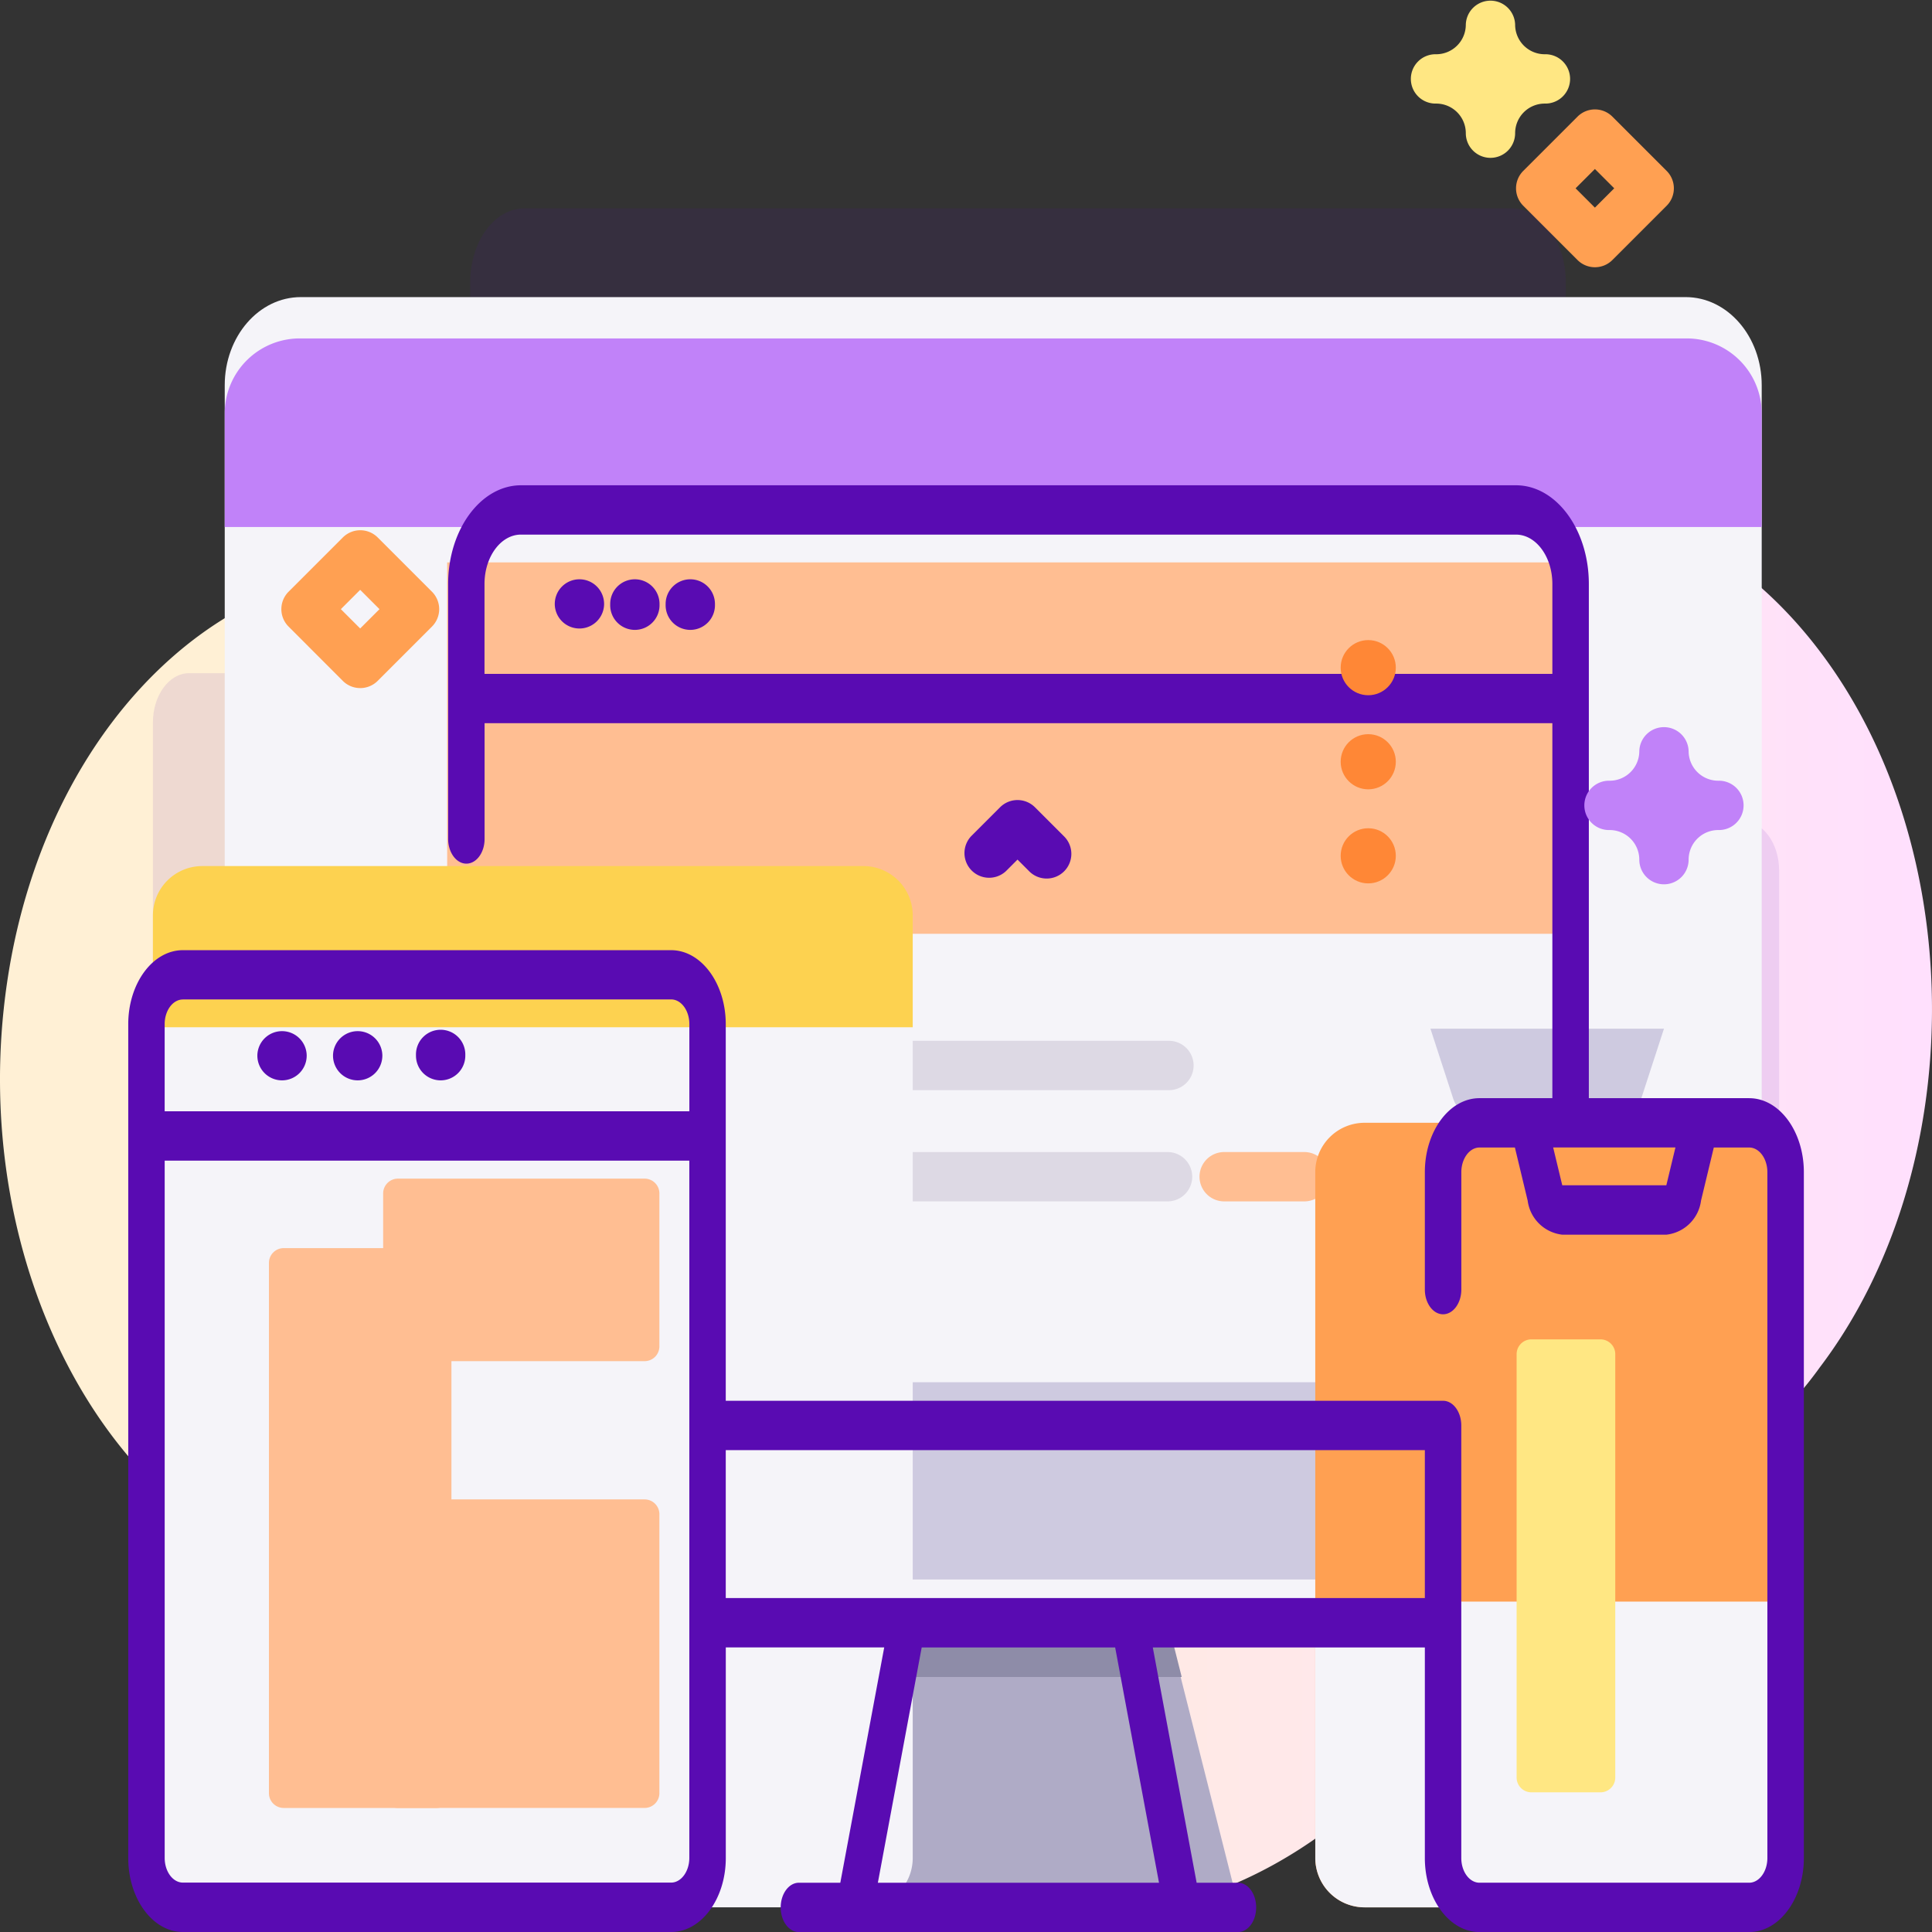 <svg xmlns="http://www.w3.org/2000/svg" xmlns:xlink="http://www.w3.org/1999/xlink" width="100" height="100" viewBox="0 0 100 100"><rect x="0" y="0" width="100" height="100" fill="#333333" stroke="none"/><defs><style>.a{fill:url(#a);}.b,.l{fill:#590bb2;}.b{opacity:0.1;}.c{fill:#afabc6;}.d{fill:#8e8ca8;}.e{fill:#f5f4f9;}.f{fill:#ffbe92;}.g{fill:#ddd9e4;}.h{fill:#c182f9;}.i{fill:#cecae0;}.j{fill:#ffa052;}.k{fill:#fdd250;}.m{fill:#ffe783;}.n{fill:#ff8736;}</style><linearGradient id="a" x1="0.344" y1="0.5" x2="1.628" y2="0.5" gradientUnits="objectBoundingBox"><stop offset="0.001" stop-color="#fff0d5"/><stop offset="0.511" stop-color="#ffdfff"/><stop offset="1" stop-color="#d9ceff"/></linearGradient></defs><g transform="translate(0 -81.736)"><path class="a" d="M94.33,148.046c-6.825-9.178-17.477-10.444-25.358-3.8a8.054,8.054,0,0,1-7.562,1.769,20.839,20.839,0,0,0-18.107,3.33c-3.693,2.62-8.191,2.164-11.637-.978a17.909,17.909,0,0,0-7.863-4.283C12.977,141.476,2.449,150.864.368,165c-2.129,14.453,5.2,28.342,16.249,30.915a15.472,15.472,0,0,0,7.888-.208c4.089-1.186,8.361.8,11,5.049a30.13,30.13,0,0,0,6.007,7.069c12.057,10.284,28.208,5.844,36.076-9.916l.025-.05a10.259,10.259,0,0,1,6.273-5.647,19.227,19.227,0,0,0,10.3-7.275C101.881,174.789,101.945,158.286,94.33,148.046Z" transform="translate(0 -32.417)"/><path class="b" d="M115.171,176.472V158.245c0-1.41-.838-2.554-1.871-2.554h-9.168V127.8c0-2.116-1.257-3.831-2.806-3.831H50.23c-1.55,0-2.806,1.715-2.806,3.831V148.03H32.871c-1.033,0-1.871,1.143-1.871,2.554v25.888Z" transform="translate(-23.085 -31.45)"/><path class="c" d="M248.366,372.13H225.38l3.01-11.923,1.588-6.293h13.789l1.588,6.293Z" transform="translate(-184.245 -191.671)"/><path class="d" d="M254.135,360.207H237.17l1.588-6.293h13.789Z" transform="translate(-192.97 -191.671)"/><path class="e" d="M194.424,210.582h-71.68c-2.174,0-3.937-2.043-3.937-4.563V146.531c0-2.52,1.763-4.563,3.937-4.563h71.68c2.174,0,3.937,2.043,3.937,4.563v59.487C198.361,208.539,196.6,210.582,194.424,210.582Z" transform="translate(-107.175 -44.854)"/><path class="f" d="M214.085,199.423H157.662a.766.766,0,0,1-.766-.766V180.2h57.955v18.458A.766.766,0,0,1,214.085,199.423Z" transform="translate(-133.75 -69.355)"/><path class="g" d="M208.6,271.443h-27.2a1.277,1.277,0,0,1,0-2.553h27.2a1.277,1.277,0,1,1,0,2.553Z" transform="translate(-148.132 -133.281)"/><path class="g" d="M208.6,291.443h-27.2a1.277,1.277,0,0,1,0-2.553h27.2a1.277,1.277,0,0,1,0,2.553Z" transform="translate(-148.132 -147.524)"/><path class="f" d="M328.624,291.443h-4.218a1.277,1.277,0,0,1,0-2.553h4.218a1.277,1.277,0,0,1,0,2.553Z" transform="translate(-261.078 -147.524)"/><path class="h" d="M198.361,151.729V145.8a3.885,3.885,0,0,0-3.937-3.831h-71.68a3.885,3.885,0,0,0-3.937,3.831v5.93Z" transform="translate(-107.175 -42.716)"/><path class="i" d="M118.807,327.572v6.38a3.885,3.885,0,0,0,3.937,3.831h71.68a3.885,3.885,0,0,0,3.937-3.831v-6.38Z" transform="translate(-107.175 -174.293)"/><path class="j" d="M408.427,306.827h-18.9a2.554,2.554,0,0,1-2.554-2.554v-35.5a2.554,2.554,0,0,1,2.554-2.554h18.9a2.554,2.554,0,0,1,2.554,2.554v35.5A2.554,2.554,0,0,1,408.427,306.827Z" transform="translate(-318.895 -126.368)"/><path class="e" d="M386.976,363.283v13.271a2.554,2.554,0,0,0,2.554,2.554h18.9a2.554,2.554,0,0,0,2.554-2.554V363.283Z" transform="translate(-318.896 -198.648)"/><path class="i" d="M421.221,269.852l1.182-3.63H410.315l1.182,3.63a1.277,1.277,0,0,0,1.214.882h7.295A1.277,1.277,0,0,0,421.221,269.852Z" transform="translate(-336.276 -131.242)"/><path class="e" d="M67.774,284.48H33.554A2.554,2.554,0,0,1,31,281.927V238.768a2.554,2.554,0,0,1,2.554-2.554h34.22a2.554,2.554,0,0,1,2.554,2.554v43.159A2.554,2.554,0,0,1,67.774,284.48Z" transform="translate(-23.085 -104.021)"/><path class="k" d="M70.328,244.557v-5.789a2.554,2.554,0,0,0-2.554-2.554H33.554A2.554,2.554,0,0,0,31,238.768v5.789Z" transform="translate(-23.085 -109.65)"/><path class="f" d="M63.2,320.594H55.286a.766.766,0,0,1-.766-.766V292.382a.766.766,0,0,1,.766-.766H63.2a.766.766,0,0,1,.766.766v27.446A.766.766,0,0,1,63.2,320.594Z" transform="translate(-40.6 -145.278)"/><path class="f" d="M119.051,301.062H106.286a.766.766,0,0,1-.766-.766v-7.915a.766.766,0,0,1,.766-.766h12.766a.766.766,0,0,1,.766.766V300.3A.766.766,0,0,1,119.051,301.062Z" transform="translate(-85.688 -148.873)"/><path class="f" d="M119.051,358.534H106.286a.766.766,0,0,1-.766-.766V343.33a.766.766,0,0,1,.766-.766h12.766a.766.766,0,0,1,.766.766v14.438A.766.766,0,0,1,119.051,358.534Z" transform="translate(-85.688 -183.219)"/><g transform="translate(6.638 106.854)"><path class="l" d="M145.307,156.026a1.277,1.277,0,0,0-1.277,1.277v.029a1.277,1.277,0,0,0,2.553,0V157.3A1.277,1.277,0,0,0,145.307,156.026Z" transform="translate(-121.953 -151.16)"/><path class="l" d="M160.645,156.026a1.277,1.277,0,0,0-1.277,1.277v.029a1.277,1.277,0,1,0,2.553,0V157.3A1.277,1.277,0,0,0,160.645,156.026Z" transform="translate(-134.422 -151.16)"/><path class="l" d="M175.982,156.026a1.277,1.277,0,0,0-1.277,1.277v.029a1.277,1.277,0,1,0,2.553,0V157.3A1.277,1.277,0,0,0,175.982,156.026Z" transform="translate(-146.89 -151.16)"/><path class="l" d="M109.9,168.691h-8.3V142.075c0-2.816-1.692-5.107-3.771-5.107h-51.5c-2.079,0-3.771,2.291-3.771,5.107v13.2c0,.7.422,1.277.943,1.277s.943-.572.943-1.277v-5.993H99.712v19.409H95.941c-1.56,0-2.829,1.718-2.829,3.83V178.6c0,.7.422,1.277.943,1.277S95,179.3,95,178.6v-6.078c0-.7.423-1.277.943-1.277h1.83l.661,2.749a2.036,2.036,0,0,0,1.793,1.763h5.387a2.036,2.036,0,0,0,1.793-1.763l.661-2.749h1.83c.52,0,.943.573.943,1.277v35.5c0,.7-.423,1.277-.943,1.277H95.941c-.52,0-.943-.573-.943-1.277V185.631c0-.7-.422-1.277-.943-1.277H56.927V164.861c0-2.112-1.269-3.83-2.829-3.83H28.829c-1.56,0-2.829,1.718-2.829,3.83v43.159c0,2.112,1.269,3.83,2.829,3.83H54.1c1.56,0,2.829-1.718,2.829-3.83v-10.9h8.2L62.856,209.3H60.714c-.521,0-.943.572-.943,1.277s.422,1.277.943,1.277H83.438c.521,0,.943-.572.943-1.277s-.422-1.277-.943-1.277H81.3l-2.269-12.178H93.112v10.9c0,2.112,1.269,3.83,2.829,3.83H109.9c1.56,0,2.829-1.718,2.829-3.83v-35.5c0-2.112-1.269-3.83-2.829-3.83ZM44.44,146.729v-4.654c0-1.408.846-2.554,1.886-2.554h51.5c1.04,0,1.886,1.146,1.886,2.554v4.654ZM105.611,173.2h-5.387l-.471-1.958h6.329Zm-76.783-9.62H54.1c.52,0,.943.573.943,1.277v4.512H27.885V164.86C27.885,164.156,28.308,163.583,28.829,163.583Zm26.213,44.436c0,.7-.423,1.277-.943,1.277H28.829c-.52,0-.943-.573-.943-1.277V171.926H55.041ZM79.352,209.3H64.8l2.269-12.178H77.083ZM56.927,194.565v-7.657H93.112v7.657Z" transform="translate(-26 -136.968)"/><path class="l" d="M53.451,250.077a1.277,1.277,0,0,0,1.277-1.277v-.029a1.277,1.277,0,0,0-2.553,0v.029A1.277,1.277,0,0,0,53.451,250.077Z" transform="translate(-45.492 -219.276)"/><path class="l" d="M68.788,250.077a1.277,1.277,0,0,0,1.277-1.277v-.029a1.277,1.277,0,0,0-2.553,0v.029A1.277,1.277,0,0,0,68.788,250.077Z" transform="translate(-56.913 -219.276)"/><path class="l" d="M84.125,250.077A1.277,1.277,0,0,0,85.4,248.8v-.029a1.277,1.277,0,1,0-2.553,0v.029A1.277,1.277,0,0,0,84.125,250.077Z" transform="translate(-67.954 -219.276)"/><path class="l" d="M261.741,204.451l.587-.587.587.587a1.277,1.277,0,1,0,1.805-1.806l-1.489-1.489a1.277,1.277,0,0,0-1.805,0l-1.489,1.489a1.277,1.277,0,0,0,1.805,1.806Z" transform="translate(-216.3 -184.49)"/></g><path class="m" d="M411.34,333.562h-3.574A.766.766,0,0,1,407,332.8V310.882a.766.766,0,0,1,.766-.766h3.574a.766.766,0,0,1,.766.766V332.8A.766.766,0,0,1,411.34,333.562Z" transform="translate(-328.5 -159.055)"/><path class="m" d="M385.981,89.906a1.277,1.277,0,0,1-1.277-1.277,1.533,1.533,0,0,0-1.532-1.532,1.277,1.277,0,1,1,0-2.553,1.533,1.533,0,0,0,1.532-1.532,1.277,1.277,0,0,1,2.553,0,1.533,1.533,0,0,0,1.532,1.532,1.277,1.277,0,1,1,0,2.553,1.533,1.533,0,0,0-1.532,1.532A1.277,1.277,0,0,1,385.981,89.906Z" transform="translate(-308.834)"/><path class="h" d="M445.745,219.517a1.277,1.277,0,0,1-1.277-1.277,1.534,1.534,0,0,0-1.532-1.532,1.277,1.277,0,1,1,0-2.553,1.534,1.534,0,0,0,1.532-1.532,1.277,1.277,0,0,1,2.553,0,1.533,1.533,0,0,0,1.532,1.532,1.277,1.277,0,1,1,0,2.553,1.533,1.533,0,0,0-1.532,1.532A1.277,1.277,0,0,1,445.745,219.517Z" transform="translate(-359.618 -92.009)"/><path class="j" d="M431.745,112.083a1.272,1.272,0,0,1-.9-.374l-2.808-2.808a1.276,1.276,0,0,1,0-1.805l2.808-2.808a1.277,1.277,0,0,1,1.805,0l2.808,2.808a1.276,1.276,0,0,1,0,1.805l-2.808,2.808A1.272,1.272,0,0,1,431.745,112.083Zm-1-4.085,1,1,1-1-1-1Z" transform="translate(-349.193 -16.515)"/><path class="j" d="M61.106,184.507a1.272,1.272,0,0,1-.9-.374L57.4,181.324a1.276,1.276,0,0,1,0-1.805l2.808-2.808a1.277,1.277,0,0,1,1.805,0l2.808,2.808a1.276,1.276,0,0,1,0,1.805l-2.808,2.808A1.273,1.273,0,0,1,61.106,184.507Zm-1-4.085,1,1,1-1-1-1Z" transform="translate(-42.463 -67.156)"/><circle class="n" cx="1.427" cy="1.427" r="1.427" transform="translate(69.393 124.606)"/><circle class="n" cx="1.427" cy="1.427" r="1.427" transform="translate(69.393 119.737)"/><circle class="n" cx="1.427" cy="1.427" r="1.427" transform="translate(69.393 114.867)"/></g></svg>
